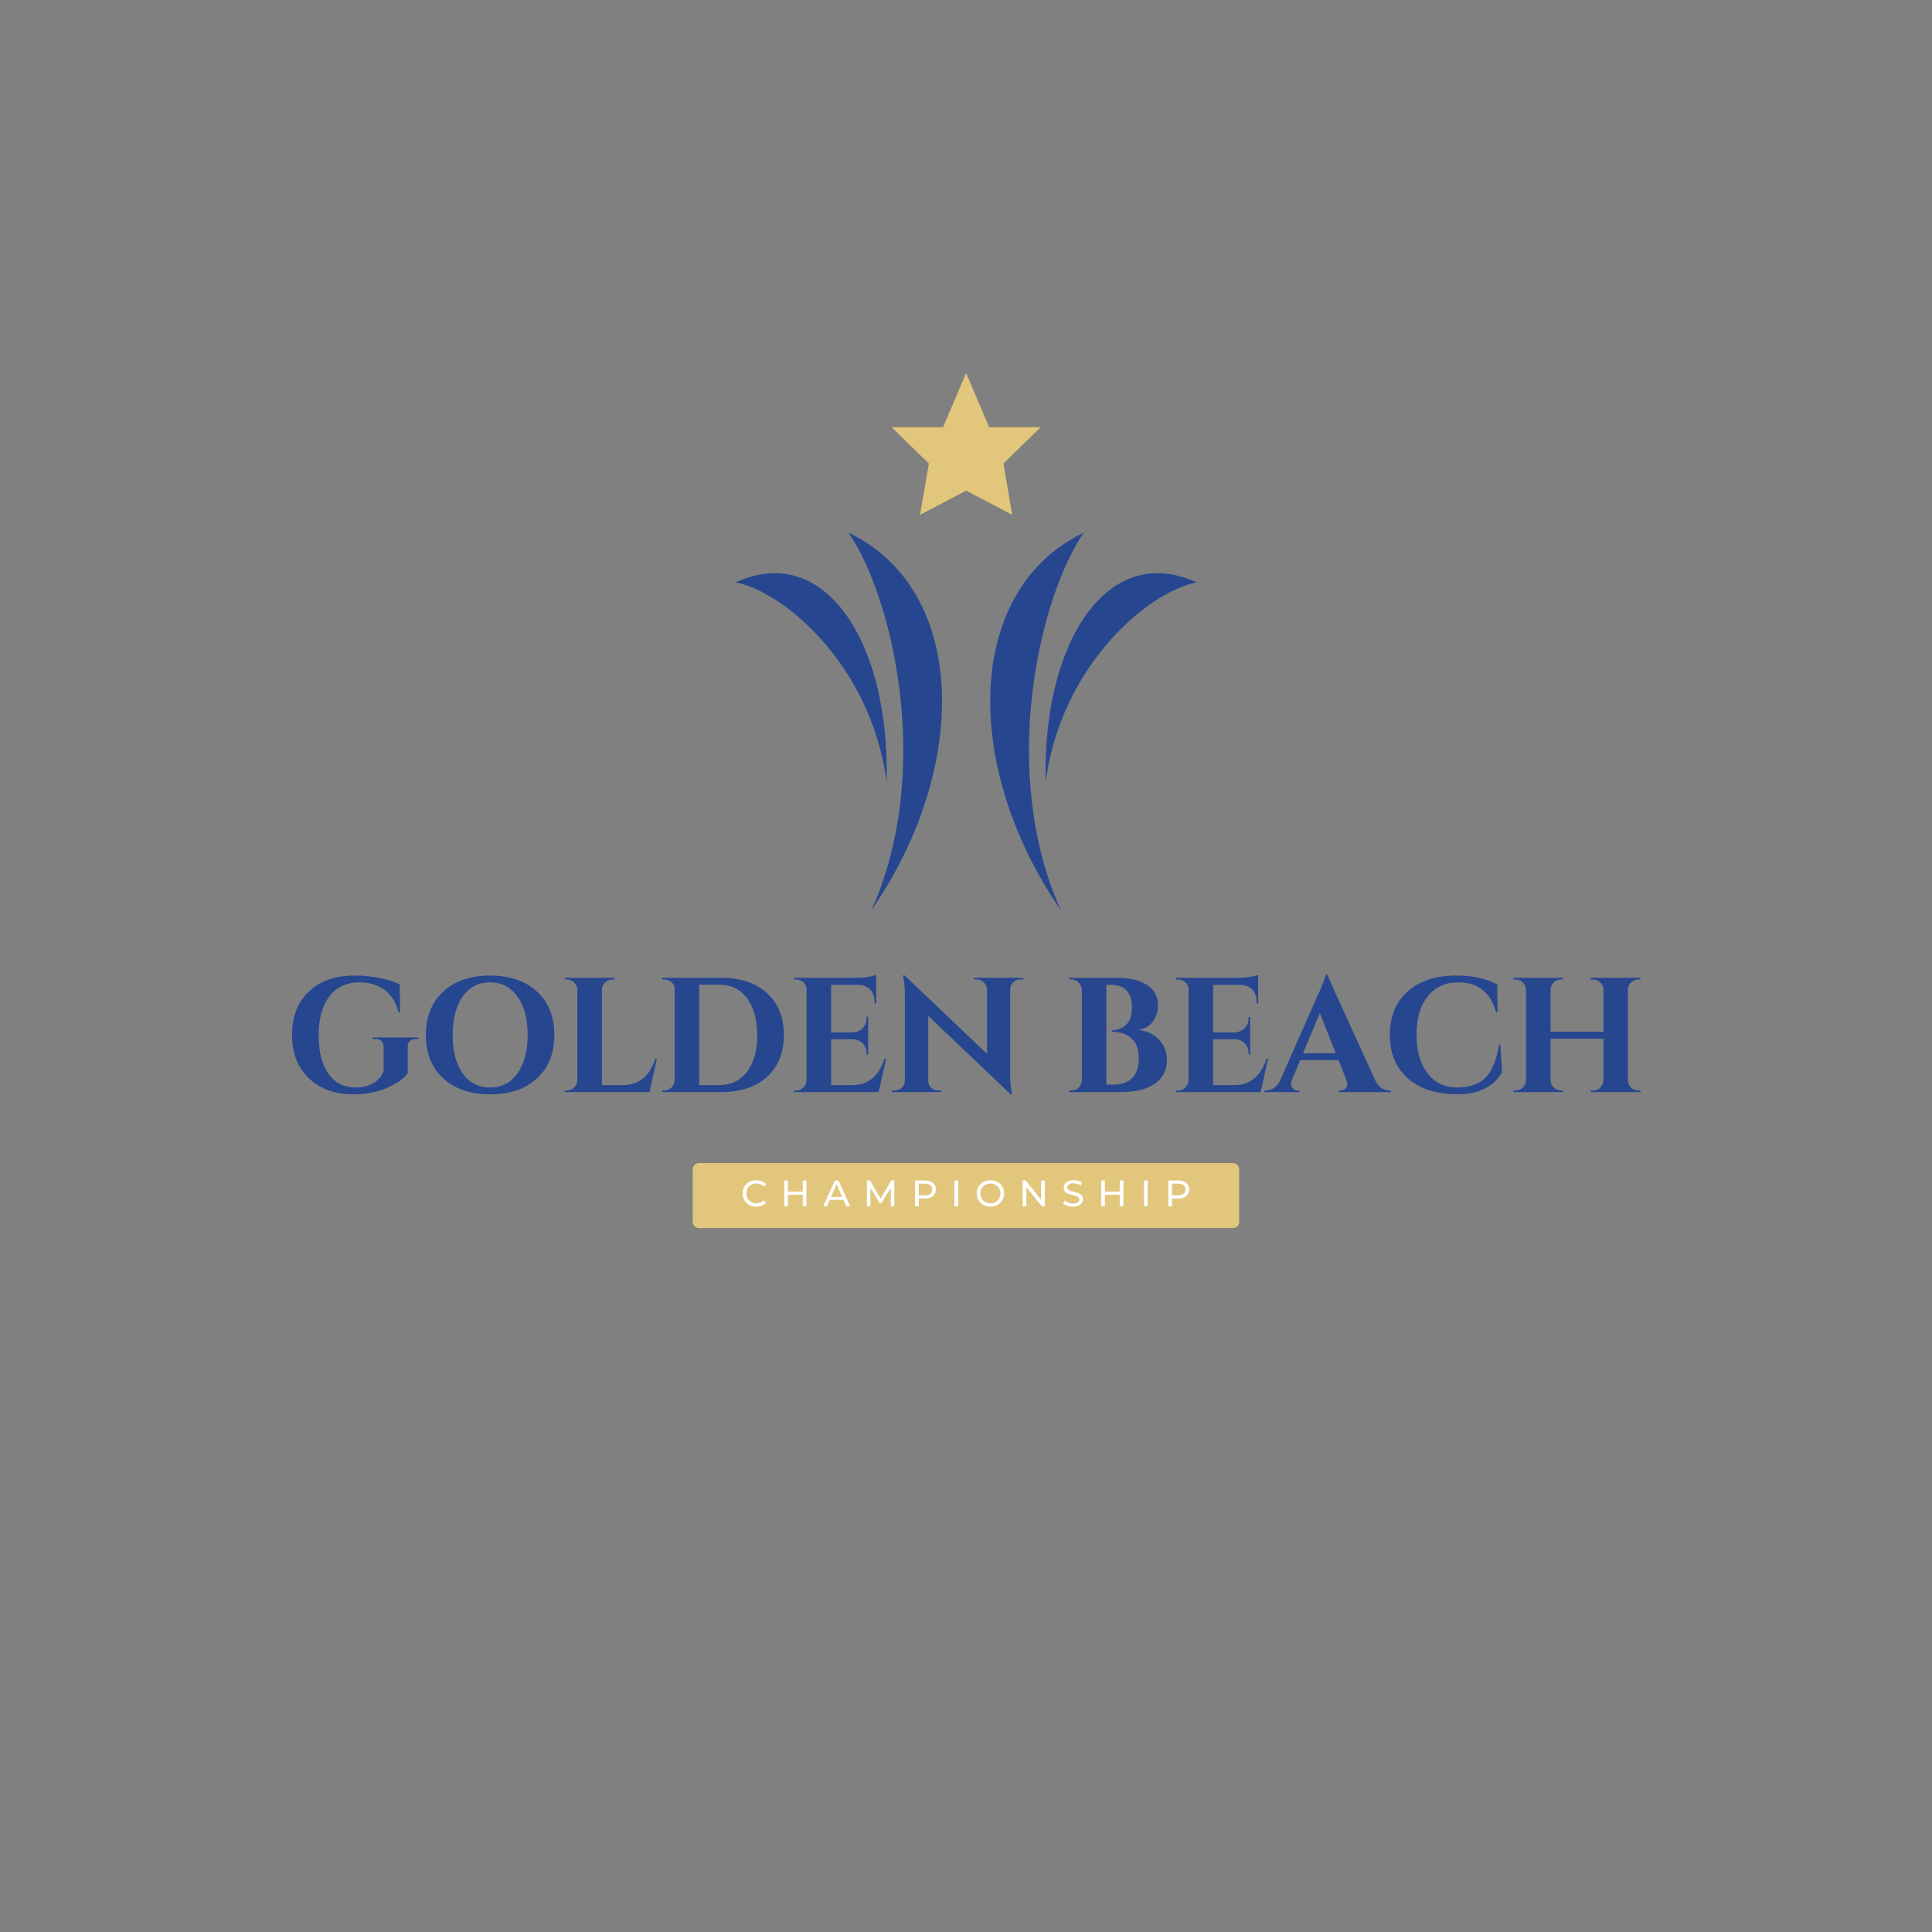 <svg xmlns="http://www.w3.org/2000/svg" xmlns:xlink="http://www.w3.org/1999/xlink" width="500" zoomAndPan="magnify" viewBox="0 0 375 375" height="500" preserveAspectRatio="xMidYMid meet" version="1.0"><rect x="0" y="0" width="375" height="375" fill="#808080" stroke="none"/><defs><g/><clipPath id="b858236e16"><path d="M 192 103 L 211 103 L 211 176.66 L 192 176.66 Z M 192 103 " clip-rule="nonzero"/></clipPath><clipPath id="21384df656"><path d="M 202 111 L 232.27 111 L 232.27 151.746 L 202 151.746 Z M 202 111 " clip-rule="nonzero"/></clipPath><clipPath id="b2463049a0"><path d="M 164 103 L 183 103 L 183 176.66 L 164 176.66 Z M 164 103 " clip-rule="nonzero"/></clipPath><clipPath id="bf157764f8"><path d="M 142.375 111 L 173 111 L 173 152 L 142.375 152 Z M 142.375 111 " clip-rule="nonzero"/></clipPath><clipPath id="711c90698c"><path d="M 173 72.41 L 202 72.41 L 202 100 L 173 100 Z M 173 72.41 " clip-rule="nonzero"/></clipPath></defs><g clip-path="url(#b858236e16)"><path fill="#264790" d="M 205.898 176.637 C 186.922 149.23 186.977 114.633 210.363 103.379 C 201.773 115.859 193.789 149.785 205.898 176.637 " fill-opacity="1" fill-rule="evenodd"/></g><g clip-path="url(#21384df656)"><path fill="#264790" d="M 202.965 151.734 C 202.289 124.621 214.984 105.09 232.277 113.047 C 222.871 114.836 205.961 129.137 202.965 151.734 " fill-opacity="1" fill-rule="evenodd"/></g><g clip-path="url(#b2463049a0)"><path fill="#264790" d="M 169.152 176.637 C 188.129 149.23 188.074 114.633 164.688 103.379 C 173.277 115.859 181.262 149.777 169.152 176.637 " fill-opacity="1" fill-rule="evenodd"/></g><g clip-path="url(#bf157764f8)"><path fill="#264790" d="M 172.09 151.734 C 172.758 124.621 160.066 105.09 142.773 113.047 C 152.18 114.836 169.086 129.137 172.09 151.734 " fill-opacity="1" fill-rule="evenodd"/></g><g clip-path="url(#711c90698c)"><path fill="#e1c67c" d="M 187.523 72.41 L 191.996 82.922 L 201.992 82.922 L 194.762 89.973 L 196.469 99.93 L 187.523 95.227 L 178.582 99.93 L 180.293 89.973 L 173.059 82.922 L 183.055 82.922 L 187.523 72.41 " fill-opacity="1" fill-rule="nonzero"/></g><g fill="#264790" fill-opacity="1"><g transform="translate(55.257, 211.975)"><g><path d="M 13.406 0.438 C 9.789 0.438 6.891 -0.598 4.703 -2.672 C 2.516 -4.754 1.422 -7.566 1.422 -11.109 C 1.422 -14.648 2.516 -17.453 4.703 -19.516 C 6.891 -21.586 9.852 -22.625 13.594 -22.625 C 15.281 -22.625 16.914 -22.457 18.5 -22.125 C 20.082 -21.801 21.363 -21.395 22.344 -20.906 L 22.406 -15.469 L 22.125 -15.469 C 21.57 -17.508 20.629 -18.988 19.297 -19.906 C 17.961 -20.832 16.379 -21.297 14.547 -21.297 C 11.984 -21.297 10.016 -20.379 8.641 -18.547 C 7.273 -16.723 6.594 -14.223 6.594 -11.047 C 6.594 -7.867 7.219 -5.379 8.469 -3.578 C 9.727 -1.785 11.508 -0.891 13.812 -0.891 C 15.477 -0.891 16.875 -1.363 18 -2.312 C 18.551 -2.801 18.953 -3.375 19.203 -4.031 L 19.203 -8.875 C 19.203 -9.332 19.055 -9.68 18.766 -9.922 C 18.484 -10.172 18.082 -10.297 17.562 -10.297 L 17.047 -10.297 L 17.047 -10.609 L 25.953 -10.609 L 25.953 -10.297 L 25.484 -10.297 C 24.973 -10.297 24.578 -10.172 24.297 -9.922 C 24.023 -9.68 23.891 -9.332 23.891 -8.875 L 23.891 -3.641 C 23.066 -2.566 21.703 -1.617 19.797 -0.797 C 17.898 0.023 15.77 0.438 13.406 0.438 Z M 13.406 0.438 "/></g></g></g><g fill="#264790" fill-opacity="1"><g transform="translate(81.114, 211.975)"><g><path d="M 4.922 -19.516 C 7.172 -21.586 10.203 -22.625 14.016 -22.625 C 17.828 -22.625 20.859 -21.586 23.109 -19.516 C 25.359 -17.453 26.484 -14.645 26.484 -11.094 C 26.484 -7.539 25.359 -4.727 23.109 -2.656 C 20.859 -0.594 17.828 0.438 14.016 0.438 C 10.203 0.438 7.172 -0.594 4.922 -2.656 C 2.672 -4.727 1.547 -7.539 1.547 -11.094 C 1.547 -14.645 2.672 -17.453 4.922 -19.516 Z M 8.688 -3.625 C 9.988 -1.801 11.758 -0.891 14 -0.891 C 16.238 -0.891 18.016 -1.801 19.328 -3.625 C 20.641 -5.457 21.297 -7.945 21.297 -11.094 C 21.297 -14.238 20.641 -16.723 19.328 -18.547 C 18.016 -20.379 16.238 -21.297 14 -21.297 C 11.758 -21.297 9.988 -20.379 8.688 -18.547 C 7.395 -16.723 6.75 -14.238 6.75 -11.094 C 6.75 -7.945 7.395 -5.457 8.688 -3.625 Z M 8.688 -3.625 "/></g></g></g><g fill="#264790" fill-opacity="1"><g transform="translate(108.301, 211.975)"><g><path d="M 1.75 -0.312 C 2.289 -0.312 2.754 -0.504 3.141 -0.891 C 3.535 -1.285 3.742 -1.758 3.766 -2.312 L 3.766 -19.875 C 3.742 -20.414 3.535 -20.879 3.141 -21.266 C 2.754 -21.66 2.289 -21.859 1.75 -21.859 L 1.328 -21.859 L 1.328 -22.188 L 10.969 -22.188 L 10.938 -21.859 L 10.547 -21.859 C 10.004 -21.859 9.531 -21.66 9.125 -21.266 C 8.727 -20.879 8.531 -20.414 8.531 -19.875 L 8.531 -1.359 L 12.672 -1.359 C 14.211 -1.359 15.504 -1.801 16.547 -2.688 C 17.598 -3.582 18.379 -4.844 18.891 -6.469 L 19.203 -6.469 L 17.75 0 L 1.328 0 L 1.328 -0.312 Z M 1.75 -0.312 "/></g></g></g><g fill="#264790" fill-opacity="1"><g transform="translate(127.187, 211.975)"><g><path d="M 12.828 -22.188 C 16.566 -22.188 19.523 -21.191 21.703 -19.203 C 23.879 -17.211 24.969 -14.504 24.969 -11.078 C 24.969 -7.66 23.879 -4.957 21.703 -2.969 C 19.523 -0.988 16.566 0 12.828 0 L 1.328 0 L 1.328 -0.312 L 1.75 -0.312 C 2.289 -0.312 2.754 -0.504 3.141 -0.891 C 3.535 -1.285 3.742 -1.758 3.766 -2.312 L 3.766 -20.062 C 3.766 -20.562 3.555 -20.984 3.141 -21.328 C 2.734 -21.68 2.27 -21.859 1.75 -21.859 L 1.328 -21.859 L 1.328 -22.188 Z M 12.422 -1.359 C 13.941 -1.359 15.254 -1.75 16.359 -2.531 C 17.473 -3.312 18.32 -4.438 18.906 -5.906 C 19.5 -7.375 19.797 -8.973 19.797 -10.703 C 19.797 -12.441 19.625 -13.914 19.281 -15.125 C 18.938 -16.344 18.445 -17.375 17.812 -18.219 C 16.5 -19.969 14.703 -20.844 12.422 -20.844 L 8.531 -20.844 L 8.531 -1.359 Z M 12.422 -1.359 "/></g></g></g><g fill="#264790" fill-opacity="1"><g transform="translate(152.79, 211.975)"><g><path d="M 1.75 -0.312 C 2.289 -0.312 2.754 -0.504 3.141 -0.891 C 3.535 -1.285 3.742 -1.758 3.766 -2.312 L 3.766 -19.969 C 3.723 -20.508 3.566 -20.91 3.297 -21.172 C 2.785 -21.629 2.27 -21.859 1.75 -21.859 L 1.328 -21.859 L 1.328 -22.188 L 13.469 -22.188 C 14.5 -22.188 15.352 -22.266 16.031 -22.422 C 16.707 -22.578 17.117 -22.688 17.266 -22.75 L 17.266 -17.203 L 16.953 -17.234 L 16.953 -17.594 C 16.953 -18.895 16.469 -19.82 15.5 -20.375 C 15.031 -20.645 14.477 -20.789 13.844 -20.812 L 8.531 -20.812 L 8.531 -11.594 L 12.703 -11.594 C 13.484 -11.613 14.129 -11.883 14.641 -12.406 C 15.148 -12.926 15.406 -13.566 15.406 -14.328 L 15.406 -14.609 L 15.719 -14.609 L 15.719 -7.281 L 15.406 -7.281 L 15.406 -7.547 C 15.406 -8.328 15.156 -8.969 14.656 -9.469 C 14.156 -9.977 13.523 -10.242 12.766 -10.266 L 8.531 -10.266 L 8.531 -1.359 L 12.672 -1.359 C 14.211 -1.359 15.504 -1.801 16.547 -2.688 C 17.598 -3.582 18.379 -4.844 18.891 -6.469 L 19.203 -6.469 L 17.75 0 L 1.328 0 L 1.328 -0.312 Z M 1.75 -0.312 "/></g></g></g><g fill="#264790" fill-opacity="1"><g transform="translate(172.151, 211.975)"><g><path d="M 25.891 -21.859 C 25.148 -21.859 24.586 -21.539 24.203 -20.906 C 24.035 -20.633 23.941 -20.32 23.922 -19.969 L 23.922 -3.609 C 23.922 -2.191 24.016 -1 24.203 -0.031 L 24.297 0.438 L 24.016 0.438 L 8.016 -14.797 L 8.016 -2.219 C 8.016 -1.688 8.203 -1.234 8.578 -0.859 C 8.961 -0.492 9.422 -0.312 9.953 -0.312 L 10.547 -0.312 L 10.547 0 L 0.953 0 L 0.953 -0.312 L 1.516 -0.312 C 2.066 -0.312 2.531 -0.492 2.906 -0.859 C 3.289 -1.234 3.484 -1.695 3.484 -2.25 L 3.484 -18.703 C 3.484 -20.086 3.391 -21.25 3.203 -22.188 L 3.141 -22.656 L 3.422 -22.656 L 19.422 -7.422 L 19.422 -19.938 C 19.398 -20.477 19.195 -20.93 18.812 -21.297 C 18.438 -21.672 17.984 -21.859 17.453 -21.859 L 16.891 -21.859 L 16.891 -22.188 L 26.484 -22.188 L 26.484 -21.859 Z M 25.891 -21.859 "/></g></g></g><g fill="#264790" fill-opacity="1"><g transform="translate(198.927, 211.975)"><g/></g></g><g fill="#264790" fill-opacity="1"><g transform="translate(206.215, 211.975)"><g><path d="M 11.344 0 L 1.328 0 L 1.328 -0.312 L 1.75 -0.312 C 2.508 -0.312 3.086 -0.641 3.484 -1.297 C 3.648 -1.598 3.742 -1.926 3.766 -2.281 L 3.766 -19.906 C 3.742 -20.445 3.535 -20.906 3.141 -21.281 C 2.754 -21.664 2.289 -21.859 1.75 -21.859 L 1.328 -21.859 L 1.328 -22.188 L 10.516 -22.188 C 12.973 -22.188 14.922 -21.738 16.359 -20.844 C 17.805 -19.957 18.539 -18.598 18.562 -16.766 C 18.539 -15.836 18.344 -15.023 17.969 -14.328 C 17.27 -13.016 16.172 -12.266 14.672 -12.078 C 16.297 -11.922 17.633 -11.312 18.688 -10.25 C 19.75 -9.188 20.281 -7.828 20.281 -6.172 C 20.281 -4.191 19.484 -2.664 17.891 -1.594 C 16.297 -0.531 14.113 0 11.344 0 Z M 13.5 -16.344 C 13.477 -19.32 12.125 -20.812 9.438 -20.812 L 8.531 -20.812 L 8.531 -1.453 L 9.984 -1.453 C 10.004 -1.453 10.023 -1.453 10.047 -1.453 C 11.504 -1.453 12.664 -1.875 13.531 -2.719 C 14.395 -3.57 14.828 -4.863 14.828 -6.594 C 14.828 -8.32 14.344 -9.609 13.375 -10.453 C 12.406 -11.297 11.145 -11.719 9.594 -11.719 L 9.594 -12.016 C 10.695 -12.016 11.617 -12.363 12.359 -13.062 C 13.098 -13.77 13.477 -14.863 13.5 -16.344 Z M 13.5 -16.344 "/></g></g></g><g fill="#264790" fill-opacity="1"><g transform="translate(226.939, 211.975)"><g><path d="M 1.75 -0.312 C 2.289 -0.312 2.754 -0.504 3.141 -0.891 C 3.535 -1.285 3.742 -1.758 3.766 -2.312 L 3.766 -19.969 C 3.723 -20.508 3.566 -20.91 3.297 -21.172 C 2.785 -21.629 2.27 -21.859 1.75 -21.859 L 1.328 -21.859 L 1.328 -22.188 L 13.469 -22.188 C 14.5 -22.188 15.352 -22.266 16.031 -22.422 C 16.707 -22.578 17.117 -22.688 17.266 -22.75 L 17.266 -17.203 L 16.953 -17.234 L 16.953 -17.594 C 16.953 -18.895 16.469 -19.82 15.5 -20.375 C 15.031 -20.645 14.477 -20.789 13.844 -20.812 L 8.531 -20.812 L 8.531 -11.594 L 12.703 -11.594 C 13.484 -11.613 14.129 -11.883 14.641 -12.406 C 15.148 -12.926 15.406 -13.566 15.406 -14.328 L 15.406 -14.609 L 15.719 -14.609 L 15.719 -7.281 L 15.406 -7.281 L 15.406 -7.547 C 15.406 -8.328 15.156 -8.969 14.656 -9.469 C 14.156 -9.977 13.523 -10.242 12.766 -10.266 L 8.531 -10.266 L 8.531 -1.359 L 12.672 -1.359 C 14.211 -1.359 15.504 -1.801 16.547 -2.688 C 17.598 -3.582 18.379 -4.844 18.891 -6.469 L 19.203 -6.469 L 17.75 0 L 1.328 0 L 1.328 -0.312 Z M 1.75 -0.312 "/></g></g></g><g fill="#264790" fill-opacity="1"><g transform="translate(246.3, 211.975)"><g><path d="M 23.391 -0.312 L 23.672 -0.312 L 23.672 0 L 13.562 0 L 13.562 -0.312 L 13.844 -0.312 C 14.312 -0.312 14.656 -0.453 14.875 -0.734 C 15.094 -1.023 15.203 -1.297 15.203 -1.547 C 15.203 -1.805 15.148 -2.062 15.047 -2.312 L 13.5 -6.203 L 6.078 -6.203 L 4.438 -2.312 C 4.332 -2.039 4.281 -1.781 4.281 -1.531 C 4.281 -1.289 4.395 -1.023 4.625 -0.734 C 4.852 -0.453 5.203 -0.312 5.672 -0.312 L 5.922 -0.312 L 5.922 0 L -0.859 0 L -0.859 -0.312 L -0.578 -0.312 C -0.086 -0.312 0.395 -0.457 0.875 -0.75 C 1.363 -1.051 1.77 -1.5 2.094 -2.094 L 9.406 -18.656 C 10.406 -20.75 10.938 -22.133 11 -22.812 L 11.281 -22.812 L 20.688 -2.156 C 21.008 -1.539 21.41 -1.078 21.891 -0.766 C 22.379 -0.461 22.879 -0.312 23.391 -0.312 Z M 6.625 -7.547 L 12.953 -7.547 L 9.891 -15.344 Z M 6.625 -7.547 "/></g></g></g><g fill="#264790" fill-opacity="1"><g transform="translate(268.354, 211.975)"><g><path d="M 14.5 0.422 C 10.426 0.41 7.227 -0.613 4.906 -2.656 C 2.582 -4.707 1.422 -7.52 1.422 -11.094 C 1.422 -14.664 2.57 -17.477 4.875 -19.531 C 7.176 -21.594 10.336 -22.625 14.359 -22.625 C 17.422 -22.625 20.051 -22.051 22.25 -20.906 L 22.312 -15.469 L 22.047 -15.469 C 20.973 -19.352 18.516 -21.297 14.672 -21.297 C 12.18 -21.297 10.211 -20.391 8.766 -18.578 C 7.316 -16.773 6.594 -14.312 6.594 -11.188 C 6.594 -8.062 7.281 -5.578 8.656 -3.734 C 10.039 -1.898 11.922 -0.953 14.297 -0.891 C 16.742 -0.891 18.613 -1.5 19.906 -2.719 C 21.207 -3.988 22.113 -6.164 22.625 -9.25 L 22.875 -9.25 L 23.188 -3.797 C 21.477 -0.973 18.582 0.43 14.5 0.422 Z M 14.5 0.422 "/></g></g></g><g fill="#264790" fill-opacity="1"><g transform="translate(292.437, 211.975)"><g><path d="M 16.766 -0.312 C 17.316 -0.312 17.738 -0.453 18.031 -0.734 C 18.52 -1.211 18.773 -1.727 18.797 -2.281 L 18.797 -10.359 L 8.531 -10.359 L 8.531 -2.312 C 8.531 -1.758 8.727 -1.285 9.125 -0.891 C 9.531 -0.504 10.004 -0.312 10.547 -0.312 L 10.938 -0.312 L 10.969 0 L 1.328 0 L 1.328 -0.312 L 1.75 -0.312 C 2.289 -0.312 2.754 -0.504 3.141 -0.891 C 3.535 -1.285 3.742 -1.758 3.766 -2.312 L 3.766 -19.875 C 3.742 -20.414 3.535 -20.879 3.141 -21.266 C 2.754 -21.66 2.289 -21.859 1.75 -21.859 L 1.328 -21.859 L 1.328 -22.188 L 10.969 -22.188 L 10.938 -21.859 L 10.547 -21.859 C 10.004 -21.859 9.531 -21.66 9.125 -21.266 C 8.727 -20.879 8.531 -20.414 8.531 -19.875 L 8.531 -11.719 L 18.797 -11.719 L 18.797 -19.875 C 18.773 -20.414 18.566 -20.879 18.172 -21.266 C 17.785 -21.66 17.316 -21.859 16.766 -21.859 L 16.344 -21.859 L 16.344 -22.188 L 25.984 -22.188 L 25.984 -21.859 L 25.578 -21.859 C 25.023 -21.859 24.547 -21.66 24.141 -21.266 C 23.742 -20.879 23.547 -20.414 23.547 -19.875 L 23.547 -2.312 C 23.547 -1.758 23.742 -1.285 24.141 -0.891 C 24.547 -0.504 25.023 -0.312 25.578 -0.312 L 25.984 -0.312 L 25.984 0 L 16.344 0 L 16.344 -0.312 Z M 16.766 -0.312 "/></g></g></g><path fill="#e1c67c" d="M 135.648 225.762 L 239.336 225.762 C 239.652 225.762 239.957 225.887 240.184 226.109 C 240.406 226.336 240.531 226.641 240.531 226.957 L 240.531 237.164 C 240.531 237.48 240.406 237.785 240.184 238.008 C 239.957 238.234 239.652 238.359 239.336 238.359 L 135.648 238.359 C 134.988 238.359 134.453 237.824 134.453 237.164 L 134.453 226.957 C 134.453 226.297 134.988 225.762 135.648 225.762 Z M 135.648 225.762 " fill-opacity="1" fill-rule="nonzero"/><g fill="#ffffff" fill-opacity="1"><g transform="translate(139.365, 234.146)"><g/></g></g><g fill="#ffffff" fill-opacity="1"><g transform="translate(143.797, 234.146)"><g><path d="M 2.984 0.062 C 2.484 0.062 2.031 -0.047 1.625 -0.266 C 1.227 -0.492 0.914 -0.801 0.688 -1.188 C 0.457 -1.582 0.344 -2.02 0.344 -2.5 C 0.344 -2.988 0.457 -3.426 0.688 -3.812 C 0.914 -4.207 1.234 -4.516 1.641 -4.734 C 2.047 -4.953 2.5 -5.062 3 -5.062 C 3.383 -5.062 3.738 -4.992 4.062 -4.859 C 4.395 -4.734 4.676 -4.539 4.906 -4.281 L 4.438 -3.828 C 4.062 -4.223 3.594 -4.422 3.031 -4.422 C 2.656 -4.422 2.316 -4.336 2.016 -4.172 C 1.711 -4.004 1.477 -3.773 1.312 -3.484 C 1.145 -3.191 1.062 -2.863 1.062 -2.5 C 1.062 -2.133 1.145 -1.805 1.312 -1.516 C 1.477 -1.223 1.711 -0.992 2.016 -0.828 C 2.316 -0.66 2.656 -0.578 3.031 -0.578 C 3.582 -0.578 4.051 -0.781 4.438 -1.188 L 4.906 -0.734 C 4.676 -0.473 4.395 -0.273 4.062 -0.141 C 3.738 -0.004 3.379 0.062 2.984 0.062 Z M 2.984 0.062 "/></g></g></g><g fill="#ffffff" fill-opacity="1"><g transform="translate(151.469, 234.146)"><g><path d="M 5.062 -5.016 L 5.062 0 L 4.344 0 L 4.344 -2.234 L 1.469 -2.234 L 1.469 0 L 0.75 0 L 0.75 -5.016 L 1.469 -5.016 L 1.469 -2.859 L 4.344 -2.859 L 4.344 -5.016 Z M 5.062 -5.016 "/></g></g></g><g fill="#ffffff" fill-opacity="1"><g transform="translate(159.778, 234.146)"><g><path d="M 3.938 -1.25 L 1.281 -1.25 L 0.734 0 L 0 0 L 2.266 -5.016 L 2.969 -5.016 L 5.25 0 L 4.5 0 Z M 3.688 -1.828 L 2.609 -4.281 L 1.531 -1.828 Z M 3.688 -1.828 "/></g></g></g><g fill="#ffffff" fill-opacity="1"><g transform="translate(167.515, 234.146)"><g><path d="M 5.391 0 L 5.391 -3.656 L 3.578 -0.609 L 3.25 -0.609 L 1.438 -3.625 L 1.438 0 L 0.75 0 L 0.75 -5.016 L 1.344 -5.016 L 3.422 -1.484 L 5.484 -5.016 L 6.078 -5.016 L 6.078 0 Z M 5.391 0 "/></g></g></g><g fill="#ffffff" fill-opacity="1"><g transform="translate(176.847, 234.146)"><g><path d="M 2.703 -5.016 C 3.348 -5.016 3.859 -4.859 4.234 -4.547 C 4.609 -4.234 4.797 -3.805 4.797 -3.266 C 4.797 -2.723 4.609 -2.297 4.234 -1.984 C 3.859 -1.672 3.348 -1.516 2.703 -1.516 L 1.469 -1.516 L 1.469 0 L 0.75 0 L 0.75 -5.016 Z M 2.688 -2.141 C 3.133 -2.141 3.477 -2.234 3.719 -2.422 C 3.957 -2.617 4.078 -2.898 4.078 -3.266 C 4.078 -3.629 3.957 -3.906 3.719 -4.094 C 3.477 -4.289 3.133 -4.391 2.688 -4.391 L 1.469 -4.391 L 1.469 -2.141 Z M 2.688 -2.141 "/></g></g></g><g fill="#ffffff" fill-opacity="1"><g transform="translate(184.512, 234.146)"><g><path d="M 0.75 -5.016 L 1.469 -5.016 L 1.469 0 L 0.75 0 Z M 0.75 -5.016 "/></g></g></g><g fill="#ffffff" fill-opacity="1"><g transform="translate(189.232, 234.146)"><g><path d="M 3.016 0.062 C 2.504 0.062 2.047 -0.047 1.641 -0.266 C 1.234 -0.492 0.914 -0.801 0.688 -1.188 C 0.457 -1.582 0.344 -2.02 0.344 -2.5 C 0.344 -2.988 0.457 -3.426 0.688 -3.812 C 0.914 -4.207 1.234 -4.516 1.641 -4.734 C 2.047 -4.953 2.504 -5.062 3.016 -5.062 C 3.516 -5.062 3.969 -4.953 4.375 -4.734 C 4.781 -4.516 5.098 -4.207 5.328 -3.812 C 5.555 -3.426 5.672 -2.988 5.672 -2.5 C 5.672 -2.02 5.555 -1.582 5.328 -1.188 C 5.098 -0.801 4.781 -0.492 4.375 -0.266 C 3.969 -0.047 3.516 0.062 3.016 0.062 Z M 3.016 -0.578 C 3.379 -0.578 3.707 -0.66 4 -0.828 C 4.289 -0.992 4.52 -1.223 4.688 -1.516 C 4.863 -1.805 4.953 -2.133 4.953 -2.5 C 4.953 -2.863 4.863 -3.191 4.688 -3.484 C 4.52 -3.773 4.289 -4.004 4 -4.172 C 3.707 -4.336 3.379 -4.422 3.016 -4.422 C 2.648 -4.422 2.316 -4.336 2.016 -4.172 C 1.711 -4.004 1.477 -3.773 1.312 -3.484 C 1.145 -3.191 1.062 -2.863 1.062 -2.5 C 1.062 -2.133 1.145 -1.805 1.312 -1.516 C 1.477 -1.223 1.711 -0.992 2.016 -0.828 C 2.316 -0.66 2.648 -0.578 3.016 -0.578 Z M 3.016 -0.578 "/></g></g></g><g fill="#ffffff" fill-opacity="1"><g transform="translate(197.741, 234.146)"><g><path d="M 5.062 -5.016 L 5.062 0 L 4.469 0 L 1.469 -3.734 L 1.469 0 L 0.75 0 L 0.75 -5.016 L 1.344 -5.016 L 4.344 -1.281 L 4.344 -5.016 Z M 5.062 -5.016 "/></g></g></g><g fill="#ffffff" fill-opacity="1"><g transform="translate(206.05, 234.146)"><g><path d="M 2.219 0.062 C 1.832 0.062 1.461 0.004 1.109 -0.109 C 0.766 -0.234 0.492 -0.391 0.297 -0.578 L 0.562 -1.125 C 0.75 -0.957 0.988 -0.816 1.281 -0.703 C 1.582 -0.598 1.895 -0.547 2.219 -0.547 C 2.625 -0.547 2.93 -0.613 3.141 -0.75 C 3.348 -0.895 3.453 -1.086 3.453 -1.328 C 3.453 -1.492 3.395 -1.629 3.281 -1.734 C 3.164 -1.848 3.023 -1.93 2.859 -1.984 C 2.703 -2.047 2.473 -2.113 2.172 -2.188 C 1.797 -2.27 1.488 -2.359 1.25 -2.453 C 1.02 -2.547 0.82 -2.688 0.656 -2.875 C 0.5 -3.062 0.422 -3.316 0.422 -3.641 C 0.422 -3.898 0.488 -4.141 0.625 -4.359 C 0.77 -4.578 0.984 -4.75 1.266 -4.875 C 1.555 -5 1.91 -5.062 2.328 -5.062 C 2.629 -5.062 2.922 -5.023 3.203 -4.953 C 3.492 -4.879 3.738 -4.77 3.938 -4.625 L 3.703 -4.047 C 3.492 -4.18 3.27 -4.281 3.031 -4.344 C 2.789 -4.414 2.555 -4.453 2.328 -4.453 C 1.922 -4.453 1.613 -4.379 1.406 -4.234 C 1.207 -4.086 1.109 -3.895 1.109 -3.656 C 1.109 -3.488 1.164 -3.348 1.281 -3.234 C 1.395 -3.129 1.535 -3.047 1.703 -2.984 C 1.879 -2.93 2.113 -2.875 2.406 -2.812 C 2.781 -2.719 3.082 -2.625 3.312 -2.531 C 3.539 -2.438 3.738 -2.297 3.906 -2.109 C 4.07 -1.93 4.156 -1.68 4.156 -1.359 C 4.156 -1.098 4.082 -0.859 3.938 -0.641 C 3.789 -0.43 3.57 -0.258 3.281 -0.125 C 2.988 0 2.633 0.062 2.219 0.062 Z M 2.219 0.062 "/></g></g></g><g fill="#ffffff" fill-opacity="1"><g transform="translate(212.993, 234.146)"><g><path d="M 5.062 -5.016 L 5.062 0 L 4.344 0 L 4.344 -2.234 L 1.469 -2.234 L 1.469 0 L 0.75 0 L 0.75 -5.016 L 1.469 -5.016 L 1.469 -2.859 L 4.344 -2.859 L 4.344 -5.016 Z M 5.062 -5.016 "/></g></g></g><g fill="#ffffff" fill-opacity="1"><g transform="translate(221.302, 234.146)"><g><path d="M 0.75 -5.016 L 1.469 -5.016 L 1.469 0 L 0.75 0 Z M 0.75 -5.016 "/></g></g></g><g fill="#ffffff" fill-opacity="1"><g transform="translate(226.022, 234.146)"><g><path d="M 2.703 -5.016 C 3.348 -5.016 3.859 -4.859 4.234 -4.547 C 4.609 -4.234 4.797 -3.805 4.797 -3.266 C 4.797 -2.723 4.609 -2.297 4.234 -1.984 C 3.859 -1.672 3.348 -1.516 2.703 -1.516 L 1.469 -1.516 L 1.469 0 L 0.75 0 L 0.75 -5.016 Z M 2.688 -2.141 C 3.133 -2.141 3.477 -2.234 3.719 -2.422 C 3.957 -2.617 4.078 -2.898 4.078 -3.266 C 4.078 -3.629 3.957 -3.906 3.719 -4.094 C 3.477 -4.289 3.133 -4.391 2.688 -4.391 L 1.469 -4.391 L 1.469 -2.141 Z M 2.688 -2.141 "/></g></g></g><g fill="#ffffff" fill-opacity="1"><g transform="translate(233.691, 234.146)"><g/></g></g></svg>